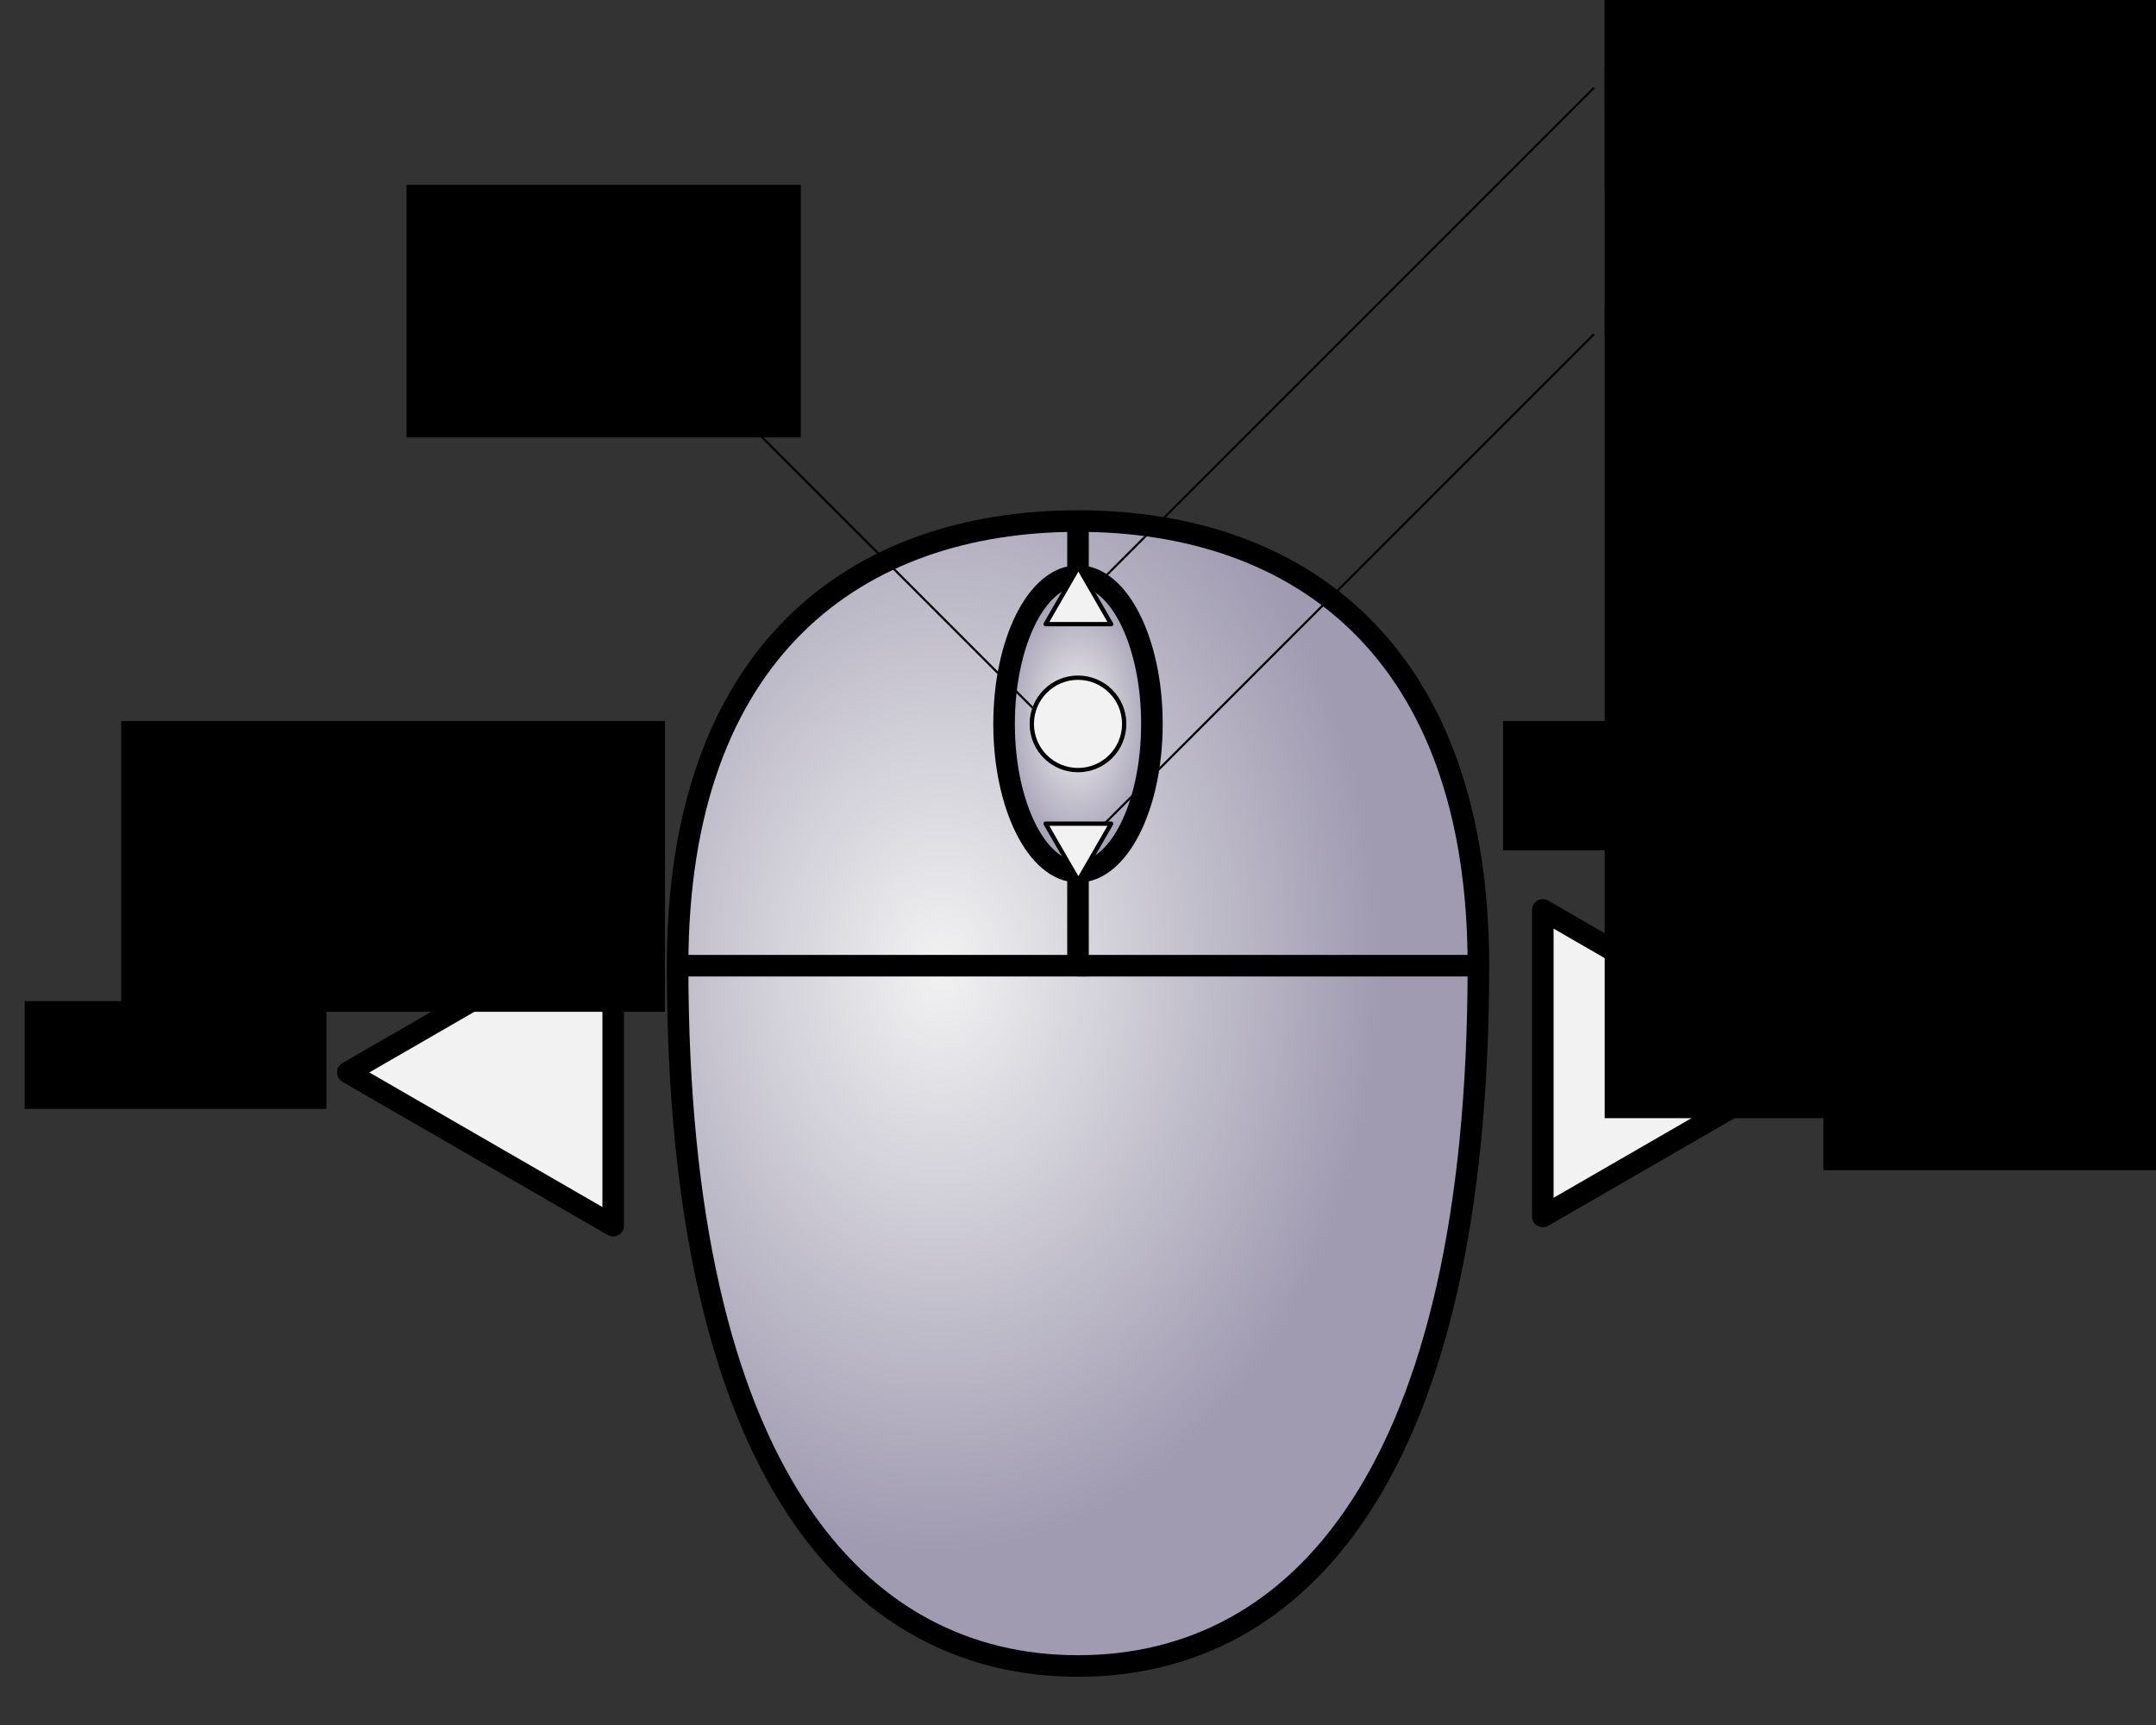 <?xml version="1.0" encoding="UTF-8" standalone="no"?>
<!-- Created with Inkscape (http://www.inkscape.org/) -->

<svg
   xmlns:dc="http://purl.org/dc/elements/1.1/"
   xmlns:cc="http://creativecommons.org/ns#"
   xmlns:rdf="http://www.w3.org/1999/02/22-rdf-syntax-ns#"
   xmlns:svg="http://www.w3.org/2000/svg"
   xmlns="http://www.w3.org/2000/svg"
   xmlns:xlink="http://www.w3.org/1999/xlink"
   xmlns:sodipodi="http://sodipodi.sourceforge.net/DTD/sodipodi-0.dtd"
   xmlns:inkscape="http://www.inkscape.org/namespaces/inkscape"
   width="1000"
   height="800"
   id="svg2"
   version="1.1"
   inkscape:version="0.48.4 r9939"
   sodipodi:docname="Novo documento 1">
  <rect width="100%" height="100%" fill="#333333" stroke="none"/>
  <defs
     id="defs4">
    <linearGradient
       id="linearGradient3770">
      <stop
         style="stop-color:#f2f2f2;stop-opacity:1;"
         offset="0"
         id="stop3772" />
      <stop
         style="stop-color:#a09bb1;stop-opacity:1;"
         offset="1"
         id="stop3774" />
    </linearGradient>
    <radialGradient
       inkscape:collect="always"
       xlink:href="#linearGradient3770"
       id="radialGradient4021"
       gradientUnits="userSpaceOnUse"
       gradientTransform="matrix(-1.066,-0.019,0.025,-1.414,1427.879,751.031)"
       cx="912.116"
       cy="355.107"
       fx="912.116"
       fy="355.107"
       r="191.041" />
    <radialGradient
       inkscape:collect="always"
       xlink:href="#linearGradient3770"
       id="radialGradient4023"
       gradientUnits="userSpaceOnUse"
       gradientTransform="matrix(3.0676269e-7,1.693,-0.964,2.6893999e-8,693.367,-264.387)"
       cx="360"
       cy="345.885"
       fx="360"
       fy="345.885"
       r="39.286" />
  </defs>
  <sodipodi:namedview
     id="base"
     pagecolor="#ffffff"
     bordercolor="#666666"
     borderopacity="1.0"
     inkscape:pageopacity="0.0"
     inkscape:pageshadow="2"
     inkscape:zoom="0.7"
     inkscape:cx="601.0768"
     inkscape:cy="496.57202"
     inkscape:document-units="px"
     inkscape:current-layer="layer1"
     showgrid="false"
     showguides="true"
     inkscape:guide-bbox="true"
     fit-margin-top="0"
     fit-margin-left="0"
     fit-margin-right="0"
     fit-margin-bottom="0"
     inkscape:window-width="1551"
     inkscape:window-height="878"
     inkscape:window-x="49"
     inkscape:window-y="0"
     inkscape:window-maximized="1">
    <sodipodi:guide
       orientation="0,1"
       position="130.233,94.251"
       id="guide2988" />
    <sodipodi:guide
       orientation="0,1"
       position="380,1154.286"
       id="guide3951" />
  </sodipodi:namedview>
  <g
     inkscape:label="Camada 1"
     inkscape:groupmode="layer"
     id="layer1"
     transform="translate(-28.338,10.53)">
    <g
       id="g3985"
       transform="translate(0,207.143)">
      <path
         sodipodi:nodetypes="sssss"
         inkscape:connector-curvature="0"
         id="path2985"
         d="m 714.053,230.184 c 0,234.804 -83.147,324.778 -185.714,324.778 -102.567,0 -185.714,-89.974 -185.714,-324.778 0,-146.233 83.147,-206.206 185.714,-206.206 102.567,0 185.714,59.974 185.714,206.206 z"
         style="fill:url(#radialGradient4021);fill-opacity:1;stroke:#000000;stroke-width:10;stroke-miterlimit:4;stroke-dasharray:none" />
      <path
         style="fill:none;stroke:#000000;stroke-width:10;stroke-miterlimit:4;stroke-dasharray:none"
         d="m 528.338,23.978 -1e-5,206.206 -185.714,0"
         id="path2990"
         inkscape:connector-curvature="0"
         sodipodi:nodetypes="ccc" />
      <path
         sodipodi:nodetypes="cc"
         inkscape:connector-curvature="0"
         id="path2992"
         d="m 527.987,230.184 185.714,0"
         style="fill:none;stroke:#000000;stroke-width:10;stroke-miterlimit:4;stroke-dasharray:none" />
      <path
         transform="translate(168.338,-228.599)"
         d="m 394.286,346.648 c 0,37.871 -15.35,68.571 -34.286,68.571 -18.935,0 -34.286,-30.7 -34.286,-68.571 0,-37.871 15.35,-68.571 34.286,-68.571 18.935,0 34.286,30.7 34.286,68.571 z"
         sodipodi:ry="68.571426"
         sodipodi:rx="34.285713"
         sodipodi:cy="346.64789"
         sodipodi:cx="360"
         id="path3778"
         style="fill:url(#radialGradient4023);fill-opacity:1;stroke:#000000;stroke-width:10;stroke-miterlimit:4;stroke-dasharray:none"
         sodipodi:type="arc" />
    </g>
    <g
       id="g3822"
       transform="translate(167.429,-22.67)">
      <path
         transform="translate(68.571,101.429)"
         inkscape:transform-center-x="20.519403"
         d="m 76.753,479.158 -61.558,-35.541 -61.558,-35.541 61.558,-35.541 61.558,-35.541 -3e-6,71.081 z"
         inkscape:randomized="0"
         inkscape:rounded="0"
         inkscape:flatsided="false"
         sodipodi:arg2="2.0943951"
         sodipodi:arg1="1.0471976"
         sodipodi:r2="41.038807"
         sodipodi:r1="82.077614"
         sodipodi:cy="408.07648"
         sodipodi:cx="35.714287"
         sodipodi:sides="3"
         id="path3804"
         style="fill:#f2f2f2;fill-opacity:1;stroke:#000000;stroke-width:10;stroke-linecap:round;stroke-linejoin:round;stroke-miterlimit:4;stroke-opacity:1;stroke-dasharray:none"
         sodipodi:type="star" />
      <path
         transform="matrix(-1,0,0,1,653.247,97.143)"
         sodipodi:type="star"
         style="fill:#f2f2f2;fill-opacity:1;stroke:#000000;stroke-width:10;stroke-linecap:round;stroke-linejoin:round;stroke-miterlimit:4;stroke-opacity:1;stroke-dasharray:none"
         id="path3806"
         sodipodi:sides="3"
         sodipodi:cx="35.714287"
         sodipodi:cy="408.07648"
         sodipodi:r1="82.077614"
         sodipodi:r2="41.038807"
         sodipodi:arg1="1.0471976"
         sodipodi:arg2="2.0943951"
         inkscape:flatsided="false"
         inkscape:rounded="0"
         inkscape:randomized="0"
         d="m 76.753,479.158 -61.558,-35.541 -61.558,-35.541 61.558,-35.541 61.558,-35.541 -3e-6,71.081 z"
         inkscape:transform-center-x="-20.519403" />
    </g>
    <flowRoot
       xml:space="preserve"
       id="flowRoot3842"
       style="font-size:20px;font-style:normal;font-variant:normal;font-weight:normal;font-stretch:normal;text-align:end;line-height:125%;letter-spacing:0px;word-spacing:0px;text-anchor:end;fill:#000000;fill-opacity:1;stroke:none;font-family:Sans;-inkscape-font-specification:Sans"
       transform="translate(-58.894,85.509)"><flowRegion
         id="flowRegion3844"><rect
           id="rect3846"
           width="252.219"
           height="134.855"
           x="143.442"
           y="238.345"
           style="font-size:20px;font-style:normal;font-variant:normal;font-weight:normal;font-stretch:normal;text-align:end;text-anchor:end;font-family:Sans;-inkscape-font-specification:Sans" /></flowRegion><flowPara
         id="flowPara3850">ROTATE</flowPara><flowPara
         id="flowPara4007">COUNTERCLOCKWISE</flowPara></flowRoot>    <flowRoot
       xml:space="preserve"
       id="flowRoot3852"
       style="font-size:20px;font-style:normal;font-variant:normal;font-weight:normal;font-stretch:normal;line-height:125%;letter-spacing:0px;word-spacing:0px;fill:#000000;fill-opacity:1;stroke:none;font-family:Sans;-inkscape-font-specification:Sans"
       transform="translate(28.338,-3.303)"><flowRegion
         id="flowRegion3854"><rect
           id="rect3856"
           width="260"
           height="60"
           x="697.143"
           y="327.143"
           style="font-size:20px;font-style:normal;font-variant:normal;font-weight:normal;font-stretch:normal;font-family:Sans;-inkscape-font-specification:Sans" /></flowRegion><flowPara
         id="flowPara3860">ROTATE</flowPara><flowPara
         id="flowPara4011">CLOCKWISE</flowPara></flowRoot>    <flowRoot
       xml:space="preserve"
       id="flowRoot3862"
       style="font-size:20px;font-style:normal;font-variant:normal;font-weight:normal;font-stretch:normal;text-align:end;line-height:125%;letter-spacing:0px;word-spacing:0px;text-anchor:end;fill:#000000;fill-opacity:1;stroke:none;font-family:Sans;-inkscape-font-specification:Sans"
       transform="translate(28.338,-13.387)"><flowRegion
         id="flowRegion3864"><rect
           id="rect3866"
           width="140"
           height="50"
           x="11.429"
           y="467.143"
           style="font-size:20px;font-style:normal;font-variant:normal;font-weight:normal;font-stretch:normal;text-align:end;text-anchor:end;font-family:Sans;-inkscape-font-specification:Sans" /></flowRegion><flowPara
         id="flowPara3870">MOVE</flowPara><flowPara
         id="flowPara4015">LEFT</flowPara></flowRoot>    <flowRoot
       xml:space="preserve"
       id="flowRoot3872"
       style="font-size:20px;font-style:normal;font-variant:normal;font-weight:normal;font-stretch:normal;line-height:125%;letter-spacing:0px;word-spacing:0px;fill:#000000;fill-opacity:1;stroke:none;font-family:Sans;-inkscape-font-specification:Sans"
       transform="translate(28.338,-210.53)"><flowRegion
         id="flowRegion3874"><rect
           id="rect3876"
           width="142.857"
           height="67.143"
           x="851.429"
           y="452.857"
           style="font-size:20px;font-style:normal;font-variant:normal;font-weight:normal;font-stretch:normal;font-family:Sans;-inkscape-font-specification:Sans" /></flowRegion><flowPara
         id="flowPara3878"></flowPara></flowRoot>    <flowRoot
       xml:space="preserve"
       id="flowRoot3880"
       style="font-size:20px;font-style:normal;font-variant:normal;font-weight:normal;font-stretch:normal;line-height:125%;letter-spacing:0px;word-spacing:0px;fill:#000000;fill-opacity:1;stroke:none;font-family:Sans;-inkscape-font-specification:Sans"
       transform="translate(28.338,6.471)"><flowRegion
         id="flowRegion3882"><rect
           id="rect3884"
           width="180"
           height="78.571"
           x="845.714"
           y="447.143"
           style="font-size:20px;font-style:normal;font-variant:normal;font-weight:normal;font-stretch:normal;font-family:Sans;-inkscape-font-specification:Sans" /></flowRegion><flowPara
         id="flowPara3888">MOVE</flowPara><flowPara
         id="flowPara4019">RIGHT</flowPara></flowRoot>    <path
       style="fill:none;stroke:#000000;stroke-width:1px;stroke-linecap:butt;stroke-linejoin:miter;stroke-opacity:1"
       d="m 532.624,379.47 235,-235"
       id="path3890"
       inkscape:connector-curvature="0" />
    <path
       inkscape:connector-curvature="0"
       id="path3892"
       d="m 532.624,265.184 235,-235"
       style="fill:none;stroke:#000000;stroke-width:1px;stroke-linecap:butt;stroke-linejoin:miter;stroke-opacity:1" />
    <flowRoot
       xml:space="preserve"
       id="flowRoot3894"
       style="font-size:20px;font-style:normal;font-variant:normal;font-weight:normal;font-stretch:normal;line-height:125%;letter-spacing:0px;word-spacing:0px;fill:#000000;fill-opacity:1;stroke:none;font-family:Sans;-inkscape-font-specification:Sans"
       transform="translate(22.62,-3.387)"><flowRegion
         id="flowRegion3896"><rect
           id="rect3898"
           width="231.429"
           height="57.143"
           x="750"
           y="22.857"
           style="font-size:20px;font-style:normal;font-variant:normal;font-weight:normal;font-stretch:normal;font-family:Sans;-inkscape-font-specification:Sans" /></flowRegion><flowPara
         id="flowPara3900">ROTATE</flowPara><flowPara
         id="flowPara4001">180°</flowPara></flowRoot>    <flowRoot
       xml:space="preserve"
       id="flowRoot3902"
       style="font-size:12px;font-style:normal;font-variant:normal;font-weight:500;font-stretch:normal;line-height:125%;letter-spacing:0px;word-spacing:0px;fill:#000000;fill-opacity:1;stroke:none;font-family:PressStart2P2P;-inkscape-font-specification:PressStart2P2P Medium"
       transform="translate(28.338,-210.53)"><flowRegion
         id="flowRegion3904"><rect
           id="rect3906"
           width="278.571"
           height="110"
           x="744.286"
           y="138.571" /></flowRegion><flowPara
         id="flowPara3908"></flowPara></flowRoot>    <flowRoot
       xml:space="preserve"
       id="flowRoot3918"
       style="font-size:20px;font-style:normal;font-variant:normal;font-weight:normal;font-stretch:normal;line-height:125%;letter-spacing:0px;word-spacing:0px;fill:#000000;fill-opacity:1;stroke:none;font-family:Sans;-inkscape-font-specification:Sans"
       transform="translate(28.338,-210.53)"><flowRegion
         id="flowRegion3920"><rect
           id="rect3922"
           width="495.714"
           height="228.571"
           x="744.286"
           y="127.143"
           style="font-style:normal;font-variant:normal;font-weight:normal;font-stretch:normal;font-family:Sans;-inkscape-font-specification:Sans" /></flowRegion><flowPara
         id="flowPara3924"></flowPara></flowRoot>    <flowRoot
       xml:space="preserve"
       id="flowRoot3926"
       style="font-size:20px;font-style:normal;font-variant:normal;font-weight:normal;font-stretch:normal;line-height:125%;letter-spacing:0px;word-spacing:0px;fill:#000000;fill-opacity:1;stroke:none;font-family:Sans;-inkscape-font-specification:Sans"
       transform="translate(28.338,-3.387)"><flowRegion
         id="flowRegion3928"><rect
           id="rect3930"
           width="544.286"
           height="375.714"
           x="744.286"
           y="135.714"
           style="font-style:normal;font-variant:normal;font-weight:normal;font-stretch:normal;font-family:Sans;-inkscape-font-specification:Sans" /></flowRegion><flowPara
         id="flowPara3932">MOVE</flowPara><flowPara
         id="flowPara4003">DOWN</flowPara></flowRoot>    <path
       style="fill:none;stroke:#000000;stroke-width:1px;stroke-linecap:butt;stroke-linejoin:miter;stroke-opacity:1"
       d="m 279.767,90.184 235,235"
       id="path3991"
       inkscape:connector-curvature="0" />
    <g
       id="g3946"
       transform="translate(0,205.987)">
      <path
         inkscape:transform-center-y="4.4000449"
         d="m 76.753,479.158 -61.558,-35.541 -61.558,-35.541 61.558,-35.541 61.558,-35.541 -3e-6,71.081 z"
         inkscape:randomized="0"
         inkscape:rounded="0"
         inkscape:flatsided="false"
         sodipodi:arg2="2.0943951"
         sodipodi:arg1="1.0471976"
         sodipodi:r2="41.038807"
         sodipodi:r1="82.077614"
         sodipodi:cy="408.07648"
         sodipodi:cx="35.714287"
         sodipodi:sides="3"
         id="path3810"
         style="fill:#f2f2f2;fill-opacity:1;stroke:#000000;stroke-width:9.327;stroke-linecap:round;stroke-linejoin:round;stroke-miterlimit:4;stroke-opacity:1;stroke-dasharray:none"
         sodipodi:type="star"
         transform="matrix(0,-0.214,-0.214,0,615.844,181.891)" />
      <path
         inkscape:transform-center-y="-4.4000498"
         sodipodi:type="star"
         style="fill:#f2f2f2;fill-opacity:1;stroke:#000000;stroke-width:9.327;stroke-linecap:round;stroke-linejoin:round;stroke-miterlimit:4;stroke-opacity:1;stroke-dasharray:none"
         id="path3808"
         sodipodi:sides="3"
         sodipodi:cx="35.714287"
         sodipodi:cy="408.07648"
         sodipodi:r1="82.077614"
         sodipodi:r2="41.038807"
         sodipodi:arg1="1.0471976"
         sodipodi:arg2="2.0943951"
         inkscape:flatsided="false"
         inkscape:rounded="0"
         inkscape:randomized="0"
         d="m 76.753,479.158 -61.558,-35.541 -61.558,-35.541 61.558,-35.541 61.558,-35.541 -3e-6,71.081 z"
         transform="matrix(0,0.214,-0.214,0,615.844,56.517)" />
      <path
         transform="translate(28.338,-207.939)"
         d="m 521.429,327.143 c 0,11.835 -9.594,21.429 -21.429,21.429 -11.835,0 -21.429,-9.594 -21.429,-21.429 0,-11.835 9.594,-21.429 21.429,-21.429 11.835,0 21.429,9.594 21.429,21.429 z"
         sodipodi:ry="21.428572"
         sodipodi:rx="21.428572"
         sodipodi:cy="327.14285"
         sodipodi:cx="500"
         id="path3944"
         style="fill:#f2f2f2;fill-opacity:1;stroke:#000000;stroke-width:2;stroke-linecap:round;stroke-linejoin:round;stroke-miterlimit:4;stroke-opacity:1;stroke-dasharray:none"
         sodipodi:type="arc" />
    </g>
    <flowRoot
       xml:space="preserve"
       id="flowRoot3993"
       style="font-size:20px;font-style:normal;font-variant:normal;font-weight:normal;font-stretch:normal;line-height:125%;letter-spacing:0px;word-spacing:0px;fill:#000000;fill-opacity:1;stroke:none;font-family:Sans;-inkscape-font-specification:Sans"
       transform="translate(135.481,28.042)"><flowRegion
         id="flowRegion3995"><rect
           id="rect3997"
           width="182.857"
           height="117.143"
           x="81.429"
           y="47.143"
           style="font-style:normal;font-variant:normal;font-weight:normal;font-stretch:normal;font-family:Sans;-inkscape-font-specification:Sans" /></flowRegion><flowPara
         id="flowPara3999">DROP</flowPara></flowRoot>  </g>
</svg>
